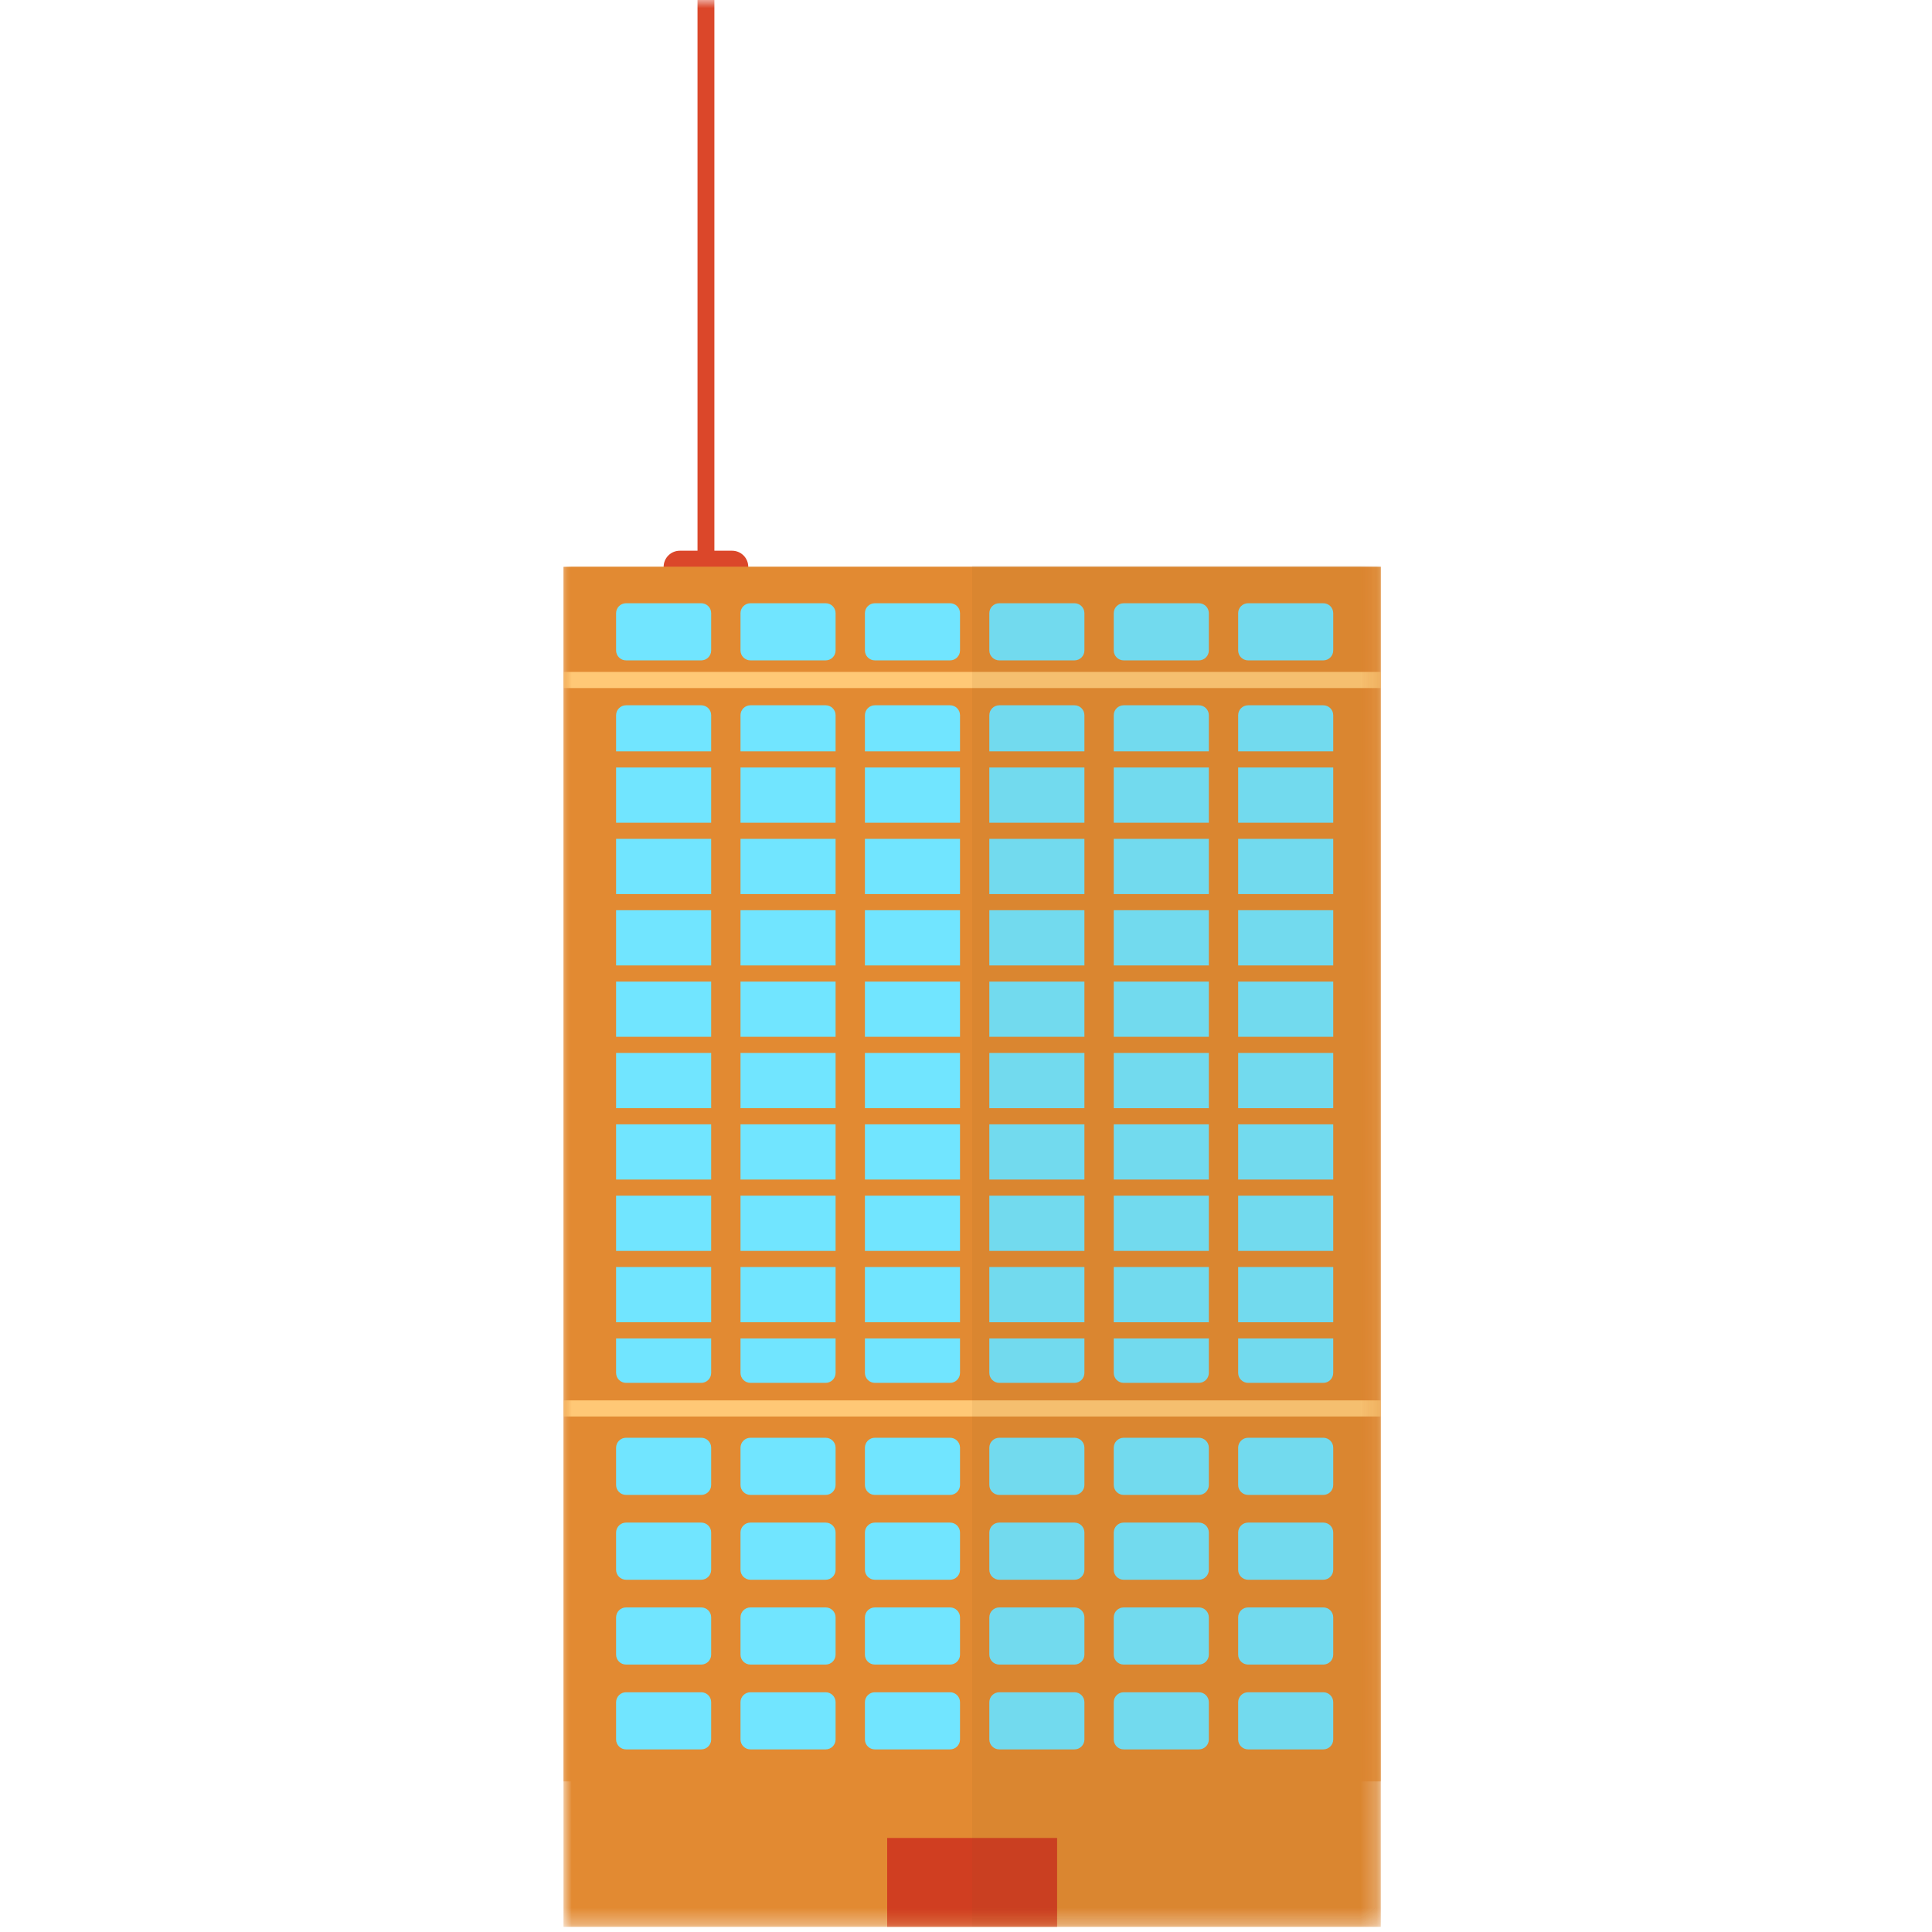 <?xml version="1.0" encoding="UTF-8"?>
<svg width="120px" height="120px" viewBox="0 0 120 120" version="1.1" xmlns="http://www.w3.org/2000/svg" xmlns:xlink="http://www.w3.org/1999/xlink">
    <!-- Generator: Sketch 51.1 (57501) - http://www.bohemiancoding.com/sketch -->
    <title>Apartment28</title>
    <desc>Created with Sketch.</desc>
    <defs>
        <polygon id="path-1" points="0 119.68 50.763 119.68 50.763 -5.68434189e-14 0 -5.68434189e-14"></polygon>
    </defs>
    <g id="Apartment28" stroke="none" stroke-width="1" fill="none" fill-rule="evenodd">
        <g id="Page-1" transform="translate(35, 0)">
            <path d="M11.476,35.21 C11.476,34.655 11.026,34.206 10.471,34.206 L7.225,34.206 C6.67,34.206 6.219,34.655 6.219,35.21 C6.219,35.764 6.67,36.213 7.225,36.213 L10.471,36.213 C11.026,36.213 11.476,35.764 11.476,35.21" id="Fill-1" fill="#DB472A"></path>
            <mask id="mask-2" fill="white">
                <use xlink:href="#path-1"></use>
            </mask>
            <g id="Clip-4"></g>
            <polygon id="Fill-3" fill="#DB472A" mask="url(#mask-2)" points="8.324 34.708 9.372 34.708 9.372 -0 8.324 -0"></polygon>
            <polygon id="Fill-5" fill="#E28A32" mask="url(#mask-2)" points="0 119.68 50.763 119.68 50.763 35.21 0 35.21"></polygon>
            <polygon id="Fill-6" fill="#E28A32" mask="url(#mask-2)" points="0 110.647 50.763 110.647 50.763 35.21 0 35.21"></polygon>
            <path d="M9.172,40.4 C9.172,40.741 8.896,41.017 8.554,41.017 L3.886,41.017 C3.544,41.017 3.267,40.741 3.267,40.4 L3.267,38.085 C3.267,37.744 3.544,37.468 3.886,37.468 L8.554,37.468 C8.896,37.468 9.172,37.744 9.172,38.085 L9.172,40.4 Z" id="Fill-7" fill="#71E5FF" mask="url(#mask-2)"></path>
            <path d="M16.9,40.4 C16.9,40.741 16.623,41.017 16.282,41.017 L11.613,41.017 C11.271,41.017 10.994,40.741 10.994,40.4 L10.994,38.085 C10.994,37.744 11.271,37.468 11.613,37.468 L16.282,37.468 C16.623,37.468 16.9,37.744 16.9,38.085 L16.9,40.4 Z" id="Fill-8" fill="#71E5FF" mask="url(#mask-2)"></path>
            <path d="M24.628,40.4 C24.628,40.741 24.351,41.017 24.009,41.017 L19.341,41.017 C18.999,41.017 18.722,40.741 18.722,40.4 L18.722,38.085 C18.722,37.744 18.999,37.468 19.341,37.468 L24.009,37.468 C24.351,37.468 24.628,37.744 24.628,38.085 L24.628,40.4 Z" id="Fill-9" fill="#71E5FF" mask="url(#mask-2)"></path>
            <path d="M32.355,40.4 C32.355,40.741 32.078,41.017 31.737,41.017 L27.068,41.017 C26.726,41.017 26.449,40.741 26.449,40.4 L26.449,38.085 C26.449,37.744 26.726,37.468 27.068,37.468 L31.737,37.468 C32.078,37.468 32.355,37.744 32.355,38.085 L32.355,40.4 Z" id="Fill-10" fill="#71E5FF" mask="url(#mask-2)"></path>
            <path d="M40.083,40.4 C40.083,40.741 39.806,41.017 39.464,41.017 L34.796,41.017 C34.454,41.017 34.177,40.741 34.177,40.4 L34.177,38.085 C34.177,37.744 34.454,37.468 34.796,37.468 L39.464,37.468 C39.806,37.468 40.083,37.744 40.083,38.085 L40.083,40.4 Z" id="Fill-11" fill="#71E5FF" mask="url(#mask-2)"></path>
            <path d="M47.81,40.4 C47.81,40.741 47.533,41.017 47.192,41.017 L42.523,41.017 C42.181,41.017 41.904,40.741 41.904,40.4 L41.904,38.085 C41.904,37.744 42.181,37.468 42.523,37.468 L47.192,37.468 C47.533,37.468 47.81,37.744 47.81,38.085 L47.81,40.4 Z" id="Fill-12" fill="#71E5FF" mask="url(#mask-2)"></path>
            <path d="M9.172,92.235 C9.172,92.575 8.896,92.852 8.554,92.852 L3.886,92.852 C3.544,92.852 3.267,92.575 3.267,92.235 L3.267,89.92 C3.267,89.579 3.544,89.302 3.886,89.302 L8.554,89.302 C8.896,89.302 9.172,89.579 9.172,89.92 L9.172,92.235 Z" id="Fill-13" fill="#71E5FF" mask="url(#mask-2)"></path>
            <path d="M16.9,92.235 C16.9,92.575 16.623,92.852 16.282,92.852 L11.613,92.852 C11.271,92.852 10.994,92.575 10.994,92.235 L10.994,89.92 C10.994,89.579 11.271,89.302 11.613,89.302 L16.282,89.302 C16.623,89.302 16.9,89.579 16.9,89.92 L16.9,92.235 Z" id="Fill-14" fill="#71E5FF" mask="url(#mask-2)"></path>
            <path d="M24.628,92.235 C24.628,92.575 24.351,92.852 24.009,92.852 L19.341,92.852 C18.999,92.852 18.722,92.575 18.722,92.235 L18.722,89.92 C18.722,89.579 18.999,89.302 19.341,89.302 L24.009,89.302 C24.351,89.302 24.628,89.579 24.628,89.92 L24.628,92.235 Z" id="Fill-15" fill="#71E5FF" mask="url(#mask-2)"></path>
            <path d="M32.355,92.235 C32.355,92.575 32.078,92.852 31.737,92.852 L27.068,92.852 C26.726,92.852 26.449,92.575 26.449,92.235 L26.449,89.92 C26.449,89.579 26.726,89.302 27.068,89.302 L31.737,89.302 C32.078,89.302 32.355,89.579 32.355,89.92 L32.355,92.235 Z" id="Fill-16" fill="#71E5FF" mask="url(#mask-2)"></path>
            <path d="M40.083,92.235 C40.083,92.575 39.806,92.852 39.464,92.852 L34.796,92.852 C34.454,92.852 34.177,92.575 34.177,92.235 L34.177,89.92 C34.177,89.579 34.454,89.302 34.796,89.302 L39.464,89.302 C39.806,89.302 40.083,89.579 40.083,89.92 L40.083,92.235 Z" id="Fill-17" fill="#71E5FF" mask="url(#mask-2)"></path>
            <path d="M47.81,92.235 C47.81,92.575 47.533,92.852 47.192,92.852 L42.523,92.852 C42.181,92.852 41.904,92.575 41.904,92.235 L41.904,89.92 C41.904,89.579 42.181,89.302 42.523,89.302 L47.192,89.302 C47.533,89.302 47.81,89.579 47.81,89.92 L47.81,92.235 Z" id="Fill-18" fill="#71E5FF" mask="url(#mask-2)"></path>
            <path d="M9.172,97.503 C9.172,97.844 8.896,98.121 8.554,98.121 L3.886,98.121 C3.544,98.121 3.267,97.844 3.267,97.503 L3.267,95.189 C3.267,94.848 3.544,94.571 3.886,94.571 L8.554,94.571 C8.896,94.571 9.172,94.848 9.172,95.189 L9.172,97.503 Z" id="Fill-19" fill="#71E5FF" mask="url(#mask-2)"></path>
            <path d="M16.9,97.503 C16.9,97.844 16.623,98.121 16.282,98.121 L11.613,98.121 C11.271,98.121 10.994,97.844 10.994,97.503 L10.994,95.189 C10.994,94.848 11.271,94.571 11.613,94.571 L16.282,94.571 C16.623,94.571 16.9,94.848 16.9,95.189 L16.9,97.503 Z" id="Fill-20" fill="#71E5FF" mask="url(#mask-2)"></path>
            <path d="M24.628,97.503 C24.628,97.844 24.351,98.121 24.009,98.121 L19.341,98.121 C18.999,98.121 18.722,97.844 18.722,97.503 L18.722,95.189 C18.722,94.848 18.999,94.571 19.341,94.571 L24.009,94.571 C24.351,94.571 24.628,94.848 24.628,95.189 L24.628,97.503 Z" id="Fill-21" fill="#71E5FF" mask="url(#mask-2)"></path>
            <path d="M32.355,97.503 C32.355,97.844 32.078,98.121 31.737,98.121 L27.068,98.121 C26.726,98.121 26.449,97.844 26.449,97.503 L26.449,95.189 C26.449,94.848 26.726,94.571 27.068,94.571 L31.737,94.571 C32.078,94.571 32.355,94.848 32.355,95.189 L32.355,97.503 Z" id="Fill-22" fill="#71E5FF" mask="url(#mask-2)"></path>
            <path d="M40.083,97.503 C40.083,97.844 39.806,98.121 39.464,98.121 L34.796,98.121 C34.454,98.121 34.177,97.844 34.177,97.503 L34.177,95.189 C34.177,94.848 34.454,94.571 34.796,94.571 L39.464,94.571 C39.806,94.571 40.083,94.848 40.083,95.189 L40.083,97.503 Z" id="Fill-23" fill="#71E5FF" mask="url(#mask-2)"></path>
            <path d="M47.81,97.503 C47.81,97.844 47.533,98.121 47.192,98.121 L42.523,98.121 C42.181,98.121 41.904,97.844 41.904,97.503 L41.904,95.189 C41.904,94.848 42.181,94.571 42.523,94.571 L47.192,94.571 C47.533,94.571 47.81,94.848 47.81,95.189 L47.81,97.503 Z" id="Fill-24" fill="#71E5FF" mask="url(#mask-2)"></path>
            <path d="M9.172,102.772 C9.172,103.113 8.896,103.389 8.554,103.389 L3.886,103.389 C3.544,103.389 3.267,103.113 3.267,102.772 L3.267,100.458 C3.267,100.117 3.544,99.84 3.886,99.84 L8.554,99.84 C8.896,99.84 9.172,100.117 9.172,100.458 L9.172,102.772 Z" id="Fill-25" fill="#71E5FF" mask="url(#mask-2)"></path>
            <path d="M16.9,102.772 C16.9,103.113 16.623,103.389 16.282,103.389 L11.613,103.389 C11.271,103.389 10.994,103.113 10.994,102.772 L10.994,100.458 C10.994,100.117 11.271,99.84 11.613,99.84 L16.282,99.84 C16.623,99.84 16.9,100.117 16.9,100.458 L16.9,102.772 Z" id="Fill-26" fill="#71E5FF" mask="url(#mask-2)"></path>
            <path d="M24.628,102.772 C24.628,103.113 24.351,103.389 24.009,103.389 L19.341,103.389 C18.999,103.389 18.722,103.113 18.722,102.772 L18.722,100.458 C18.722,100.117 18.999,99.84 19.341,99.84 L24.009,99.84 C24.351,99.84 24.628,100.117 24.628,100.458 L24.628,102.772 Z" id="Fill-27" fill="#71E5FF" mask="url(#mask-2)"></path>
            <path d="M32.355,102.772 C32.355,103.113 32.078,103.389 31.737,103.389 L27.068,103.389 C26.726,103.389 26.449,103.113 26.449,102.772 L26.449,100.458 C26.449,100.117 26.726,99.84 27.068,99.84 L31.737,99.84 C32.078,99.84 32.355,100.117 32.355,100.458 L32.355,102.772 Z" id="Fill-28" fill="#71E5FF" mask="url(#mask-2)"></path>
            <path d="M40.083,102.772 C40.083,103.113 39.806,103.389 39.464,103.389 L34.796,103.389 C34.454,103.389 34.177,103.113 34.177,102.772 L34.177,100.458 C34.177,100.117 34.454,99.84 34.796,99.84 L39.464,99.84 C39.806,99.84 40.083,100.117 40.083,100.458 L40.083,102.772 Z" id="Fill-29" fill="#71E5FF" mask="url(#mask-2)"></path>
            <path d="M47.81,102.772 C47.81,103.113 47.533,103.389 47.192,103.389 L42.523,103.389 C42.181,103.389 41.904,103.113 41.904,102.772 L41.904,100.458 C41.904,100.117 42.181,99.84 42.523,99.84 L47.192,99.84 C47.533,99.84 47.81,100.117 47.81,100.458 L47.81,102.772 Z" id="Fill-30" fill="#71E5FF" mask="url(#mask-2)"></path>
            <path d="M9.172,108.041 C9.172,108.382 8.896,108.658 8.554,108.658 L3.886,108.658 C3.544,108.658 3.267,108.382 3.267,108.041 L3.267,105.727 C3.267,105.386 3.544,105.109 3.886,105.109 L8.554,105.109 C8.896,105.109 9.172,105.386 9.172,105.727 L9.172,108.041 Z" id="Fill-31" fill="#71E5FF" mask="url(#mask-2)"></path>
            <path d="M16.9,108.041 C16.9,108.382 16.623,108.658 16.282,108.658 L11.613,108.658 C11.271,108.658 10.994,108.382 10.994,108.041 L10.994,105.727 C10.994,105.386 11.271,105.109 11.613,105.109 L16.282,105.109 C16.623,105.109 16.9,105.386 16.9,105.727 L16.9,108.041 Z" id="Fill-32" fill="#71E5FF" mask="url(#mask-2)"></path>
            <path d="M24.628,108.041 C24.628,108.382 24.351,108.658 24.009,108.658 L19.341,108.658 C18.999,108.658 18.722,108.382 18.722,108.041 L18.722,105.727 C18.722,105.386 18.999,105.109 19.341,105.109 L24.009,105.109 C24.351,105.109 24.628,105.386 24.628,105.727 L24.628,108.041 Z" id="Fill-33" fill="#71E5FF" mask="url(#mask-2)"></path>
            <path d="M32.355,108.041 C32.355,108.382 32.078,108.658 31.737,108.658 L27.068,108.658 C26.726,108.658 26.449,108.382 26.449,108.041 L26.449,105.727 C26.449,105.386 26.726,105.109 27.068,105.109 L31.737,105.109 C32.078,105.109 32.355,105.386 32.355,105.727 L32.355,108.041 Z" id="Fill-34" fill="#71E5FF" mask="url(#mask-2)"></path>
            <path d="M40.083,108.041 C40.083,108.382 39.806,108.658 39.464,108.658 L34.796,108.658 C34.454,108.658 34.177,108.382 34.177,108.041 L34.177,105.727 C34.177,105.386 34.454,105.109 34.796,105.109 L39.464,105.109 C39.806,105.109 40.083,105.386 40.083,105.727 L40.083,108.041 Z" id="Fill-35" fill="#71E5FF" mask="url(#mask-2)"></path>
            <path d="M47.81,108.041 C47.81,108.382 47.533,108.658 47.192,108.658 L42.523,108.658 C42.181,108.658 41.904,108.382 41.904,108.041 L41.904,105.727 C41.904,105.386 42.181,105.109 42.523,105.109 L47.192,105.109 C47.533,105.109 47.81,105.386 47.81,105.727 L47.81,108.041 Z" id="Fill-36" fill="#71E5FF" mask="url(#mask-2)"></path>
            <path d="M9.172,85.274 C9.172,85.615 8.896,85.892 8.554,85.892 L3.886,85.892 C3.544,85.892 3.267,85.615 3.267,85.274 L3.267,44.423 C3.267,44.082 3.544,43.806 3.886,43.806 L8.554,43.806 C8.896,43.806 9.172,44.082 9.172,44.423 L9.172,85.274 Z" id="Fill-37" fill="#71E5FF" mask="url(#mask-2)"></path>
            <path d="M3.267,47.169 L9.172,47.169" id="Stroke-38" stroke="#E28A32" stroke-width="1.003" stroke-linecap="round" mask="url(#mask-2)"></path>
            <path d="M3.267,51.602 L9.172,51.602" id="Stroke-39" stroke="#E28A32" stroke-width="1.003" stroke-linecap="round" mask="url(#mask-2)"></path>
            <path d="M3.267,56.034 L9.172,56.034" id="Stroke-40" stroke="#E28A32" stroke-width="1.003" stroke-linecap="round" mask="url(#mask-2)"></path>
            <path d="M3.267,60.467 L9.172,60.467" id="Stroke-41" stroke="#E28A32" stroke-width="1.003" stroke-linecap="round" mask="url(#mask-2)"></path>
            <path d="M3.267,64.9 L9.172,64.9" id="Stroke-42" stroke="#E28A32" stroke-width="1.003" stroke-linecap="round" mask="url(#mask-2)"></path>
            <path d="M3.267,69.332 L9.172,69.332" id="Stroke-43" stroke="#E28A32" stroke-width="1.003" stroke-linecap="round" mask="url(#mask-2)"></path>
            <path d="M3.267,73.765 L9.172,73.765" id="Stroke-44" stroke="#E28A32" stroke-width="1.003" stroke-linecap="round" mask="url(#mask-2)"></path>
            <path d="M3.267,78.197 L9.172,78.197" id="Stroke-45" stroke="#E28A32" stroke-width="1.003" stroke-linecap="round" mask="url(#mask-2)"></path>
            <path d="M3.267,82.63 L9.172,82.63" id="Stroke-46" stroke="#E28A32" stroke-width="1.003" stroke-linecap="round" mask="url(#mask-2)"></path>
            <path d="M16.9,85.274 C16.9,85.615 16.623,85.892 16.282,85.892 L11.613,85.892 C11.271,85.892 10.994,85.615 10.994,85.274 L10.994,44.423 C10.994,44.082 11.271,43.806 11.613,43.806 L16.282,43.806 C16.623,43.806 16.9,44.082 16.9,44.423 L16.9,85.274 Z" id="Fill-47" fill="#71E5FF" mask="url(#mask-2)"></path>
            <path d="M10.994,47.169 L16.9,47.169" id="Stroke-48" stroke="#E28A32" stroke-width="1.003" stroke-linecap="round" mask="url(#mask-2)"></path>
            <path d="M10.994,51.602 L16.9,51.602" id="Stroke-49" stroke="#E28A32" stroke-width="1.003" stroke-linecap="round" mask="url(#mask-2)"></path>
            <path d="M10.994,56.034 L16.9,56.034" id="Stroke-50" stroke="#E28A32" stroke-width="1.003" stroke-linecap="round" mask="url(#mask-2)"></path>
            <path d="M10.994,60.467 L16.9,60.467" id="Stroke-51" stroke="#E28A32" stroke-width="1.003" stroke-linecap="round" mask="url(#mask-2)"></path>
            <path d="M10.994,64.9 L16.9,64.9" id="Stroke-52" stroke="#E28A32" stroke-width="1.003" stroke-linecap="round" mask="url(#mask-2)"></path>
            <path d="M10.994,69.332 L16.9,69.332" id="Stroke-53" stroke="#E28A32" stroke-width="1.003" stroke-linecap="round" mask="url(#mask-2)"></path>
            <path d="M10.994,73.765 L16.9,73.765" id="Stroke-54" stroke="#E28A32" stroke-width="1.003" stroke-linecap="round" mask="url(#mask-2)"></path>
            <path d="M10.994,78.197 L16.9,78.197" id="Stroke-55" stroke="#E28A32" stroke-width="1.003" stroke-linecap="round" mask="url(#mask-2)"></path>
            <path d="M10.994,82.63 L16.9,82.63" id="Stroke-56" stroke="#E28A32" stroke-width="1.003" stroke-linecap="round" mask="url(#mask-2)"></path>
            <path d="M24.628,85.274 C24.628,85.615 24.351,85.892 24.009,85.892 L19.341,85.892 C18.999,85.892 18.722,85.615 18.722,85.274 L18.722,44.423 C18.722,44.082 18.999,43.806 19.341,43.806 L24.009,43.806 C24.351,43.806 24.628,44.082 24.628,44.423 L24.628,85.274 Z" id="Fill-57" fill="#71E5FF" mask="url(#mask-2)"></path>
            <path d="M18.722,47.169 L24.628,47.169" id="Stroke-58" stroke="#E28A32" stroke-width="1.003" stroke-linecap="round" mask="url(#mask-2)"></path>
            <path d="M18.722,51.602 L24.628,51.602" id="Stroke-59" stroke="#E28A32" stroke-width="1.003" stroke-linecap="round" mask="url(#mask-2)"></path>
            <path d="M18.722,56.034 L24.628,56.034" id="Stroke-60" stroke="#E28A32" stroke-width="1.003" stroke-linecap="round" mask="url(#mask-2)"></path>
            <path d="M18.722,60.467 L24.628,60.467" id="Stroke-61" stroke="#E28A32" stroke-width="1.003" stroke-linecap="round" mask="url(#mask-2)"></path>
            <path d="M18.722,64.9 L24.628,64.9" id="Stroke-62" stroke="#E28A32" stroke-width="1.003" stroke-linecap="round" mask="url(#mask-2)"></path>
            <path d="M18.722,69.332 L24.628,69.332" id="Stroke-63" stroke="#E28A32" stroke-width="1.003" stroke-linecap="round" mask="url(#mask-2)"></path>
            <path d="M18.722,73.765 L24.628,73.765" id="Stroke-64" stroke="#E28A32" stroke-width="1.003" stroke-linecap="round" mask="url(#mask-2)"></path>
            <path d="M18.722,78.197 L24.628,78.197" id="Stroke-65" stroke="#E28A32" stroke-width="1.003" stroke-linecap="round" mask="url(#mask-2)"></path>
            <path d="M18.722,82.63 L24.628,82.63" id="Stroke-66" stroke="#E28A32" stroke-width="1.003" stroke-linecap="round" mask="url(#mask-2)"></path>
            <path d="M32.355,85.274 C32.355,85.615 32.078,85.892 31.737,85.892 L27.068,85.892 C26.726,85.892 26.449,85.615 26.449,85.274 L26.449,44.423 C26.449,44.082 26.726,43.806 27.068,43.806 L31.737,43.806 C32.078,43.806 32.355,44.082 32.355,44.423 L32.355,85.274 Z" id="Fill-67" fill="#71E5FF" mask="url(#mask-2)"></path>
            <path d="M26.449,47.169 L32.355,47.169" id="Stroke-68" stroke="#E28A32" stroke-width="1.003" stroke-linecap="round" mask="url(#mask-2)"></path>
            <path d="M26.449,51.602 L32.355,51.602" id="Stroke-69" stroke="#E28A32" stroke-width="1.003" stroke-linecap="round" mask="url(#mask-2)"></path>
            <path d="M26.449,56.034 L32.355,56.034" id="Stroke-70" stroke="#E28A32" stroke-width="1.003" stroke-linecap="round" mask="url(#mask-2)"></path>
            <path d="M26.449,60.467 L32.355,60.467" id="Stroke-71" stroke="#E28A32" stroke-width="1.003" stroke-linecap="round" mask="url(#mask-2)"></path>
            <path d="M26.449,64.9 L32.355,64.9" id="Stroke-72" stroke="#E28A32" stroke-width="1.003" stroke-linecap="round" mask="url(#mask-2)"></path>
            <path d="M26.449,69.332 L32.355,69.332" id="Stroke-73" stroke="#E28A32" stroke-width="1.003" stroke-linecap="round" mask="url(#mask-2)"></path>
            <path d="M26.449,73.765 L32.355,73.765" id="Stroke-74" stroke="#E28A32" stroke-width="1.003" stroke-linecap="round" mask="url(#mask-2)"></path>
            <path d="M26.449,78.197 L32.355,78.197" id="Stroke-75" stroke="#E28A32" stroke-width="1.003" stroke-linecap="round" mask="url(#mask-2)"></path>
            <path d="M26.449,82.63 L32.355,82.63" id="Stroke-76" stroke="#E28A32" stroke-width="1.003" stroke-linecap="round" mask="url(#mask-2)"></path>
            <path d="M40.083,85.274 C40.083,85.615 39.806,85.892 39.464,85.892 L34.796,85.892 C34.454,85.892 34.177,85.615 34.177,85.274 L34.177,44.423 C34.177,44.082 34.454,43.806 34.796,43.806 L39.464,43.806 C39.806,43.806 40.083,44.082 40.083,44.423 L40.083,85.274 Z" id="Fill-77" fill="#71E5FF" mask="url(#mask-2)"></path>
            <path d="M34.177,47.169 L40.083,47.169" id="Stroke-78" stroke="#E28A32" stroke-width="1.003" stroke-linecap="round" mask="url(#mask-2)"></path>
            <path d="M34.177,51.602 L40.083,51.602" id="Stroke-79" stroke="#E28A32" stroke-width="1.003" stroke-linecap="round" mask="url(#mask-2)"></path>
            <path d="M34.177,56.034 L40.083,56.034" id="Stroke-80" stroke="#E28A32" stroke-width="1.003" stroke-linecap="round" mask="url(#mask-2)"></path>
            <path d="M34.177,60.467 L40.083,60.467" id="Stroke-81" stroke="#E28A32" stroke-width="1.003" stroke-linecap="round" mask="url(#mask-2)"></path>
            <path d="M34.177,64.9 L40.083,64.9" id="Stroke-82" stroke="#E28A32" stroke-width="1.003" stroke-linecap="round" mask="url(#mask-2)"></path>
            <path d="M34.177,69.332 L40.083,69.332" id="Stroke-83" stroke="#E28A32" stroke-width="1.003" stroke-linecap="round" mask="url(#mask-2)"></path>
            <path d="M34.177,73.765 L40.083,73.765" id="Stroke-84" stroke="#E28A32" stroke-width="1.003" stroke-linecap="round" mask="url(#mask-2)"></path>
            <path d="M34.177,78.197 L40.083,78.197" id="Stroke-85" stroke="#E28A32" stroke-width="1.003" stroke-linecap="round" mask="url(#mask-2)"></path>
            <path d="M34.177,82.63 L40.083,82.63" id="Stroke-86" stroke="#E28A32" stroke-width="1.003" stroke-linecap="round" mask="url(#mask-2)"></path>
            <path d="M47.81,85.274 C47.81,85.615 47.533,85.892 47.192,85.892 L42.523,85.892 C42.181,85.892 41.904,85.615 41.904,85.274 L41.904,44.423 C41.904,44.082 42.181,43.806 42.523,43.806 L47.192,43.806 C47.533,43.806 47.81,44.082 47.81,44.423 L47.81,85.274 Z" id="Fill-87" fill="#71E5FF" mask="url(#mask-2)"></path>
            <path d="M41.904,47.169 L47.81,47.169" id="Stroke-88" stroke="#E28A32" stroke-width="1.003" stroke-linecap="round" mask="url(#mask-2)"></path>
            <path d="M41.904,51.602 L47.81,51.602" id="Stroke-89" stroke="#E28A32" stroke-width="1.003" stroke-linecap="round" mask="url(#mask-2)"></path>
            <path d="M41.904,56.034 L47.81,56.034" id="Stroke-90" stroke="#E28A32" stroke-width="1.003" stroke-linecap="round" mask="url(#mask-2)"></path>
            <path d="M41.904,60.467 L47.81,60.467" id="Stroke-91" stroke="#E28A32" stroke-width="1.003" stroke-linecap="round" mask="url(#mask-2)"></path>
            <path d="M41.904,64.9 L47.81,64.9" id="Stroke-92" stroke="#E28A32" stroke-width="1.003" stroke-linecap="round" mask="url(#mask-2)"></path>
            <path d="M41.904,69.332 L47.81,69.332" id="Stroke-93" stroke="#E28A32" stroke-width="1.003" stroke-linecap="round" mask="url(#mask-2)"></path>
            <path d="M41.904,73.765 L47.81,73.765" id="Stroke-94" stroke="#E28A32" stroke-width="1.003" stroke-linecap="round" mask="url(#mask-2)"></path>
            <path d="M41.904,78.197 L47.81,78.197" id="Stroke-95" stroke="#E28A32" stroke-width="1.003" stroke-linecap="round" mask="url(#mask-2)"></path>
            <path d="M41.904,82.63 L47.81,82.63" id="Stroke-96" stroke="#E28A32" stroke-width="1.003" stroke-linecap="round" mask="url(#mask-2)"></path>
            <polyline id="Fill-97" fill="#D03E21" mask="url(#mask-2)" points="20.104 119.68 20.104 114.16 30.659 114.16 30.659 119.68"></polyline>
            <path d="M3.24840764e-05,87.481 L50.763,87.481" id="Stroke-98" stroke="#FFC876" stroke-width="1.003" mask="url(#mask-2)"></path>
            <path d="M3.24840764e-05,42.235 L50.763,42.235" id="Stroke-99" stroke="#FFC876" stroke-width="1.003" mask="url(#mask-2)"></path>
            <polygon id="Fill-100" fill="#834F1B" opacity="0.272" mask="url(#mask-2)" points="25.381 119.68 50.763 119.68 50.763 35.126 25.381 35.126"></polygon>
        </g>
    </g>
</svg>